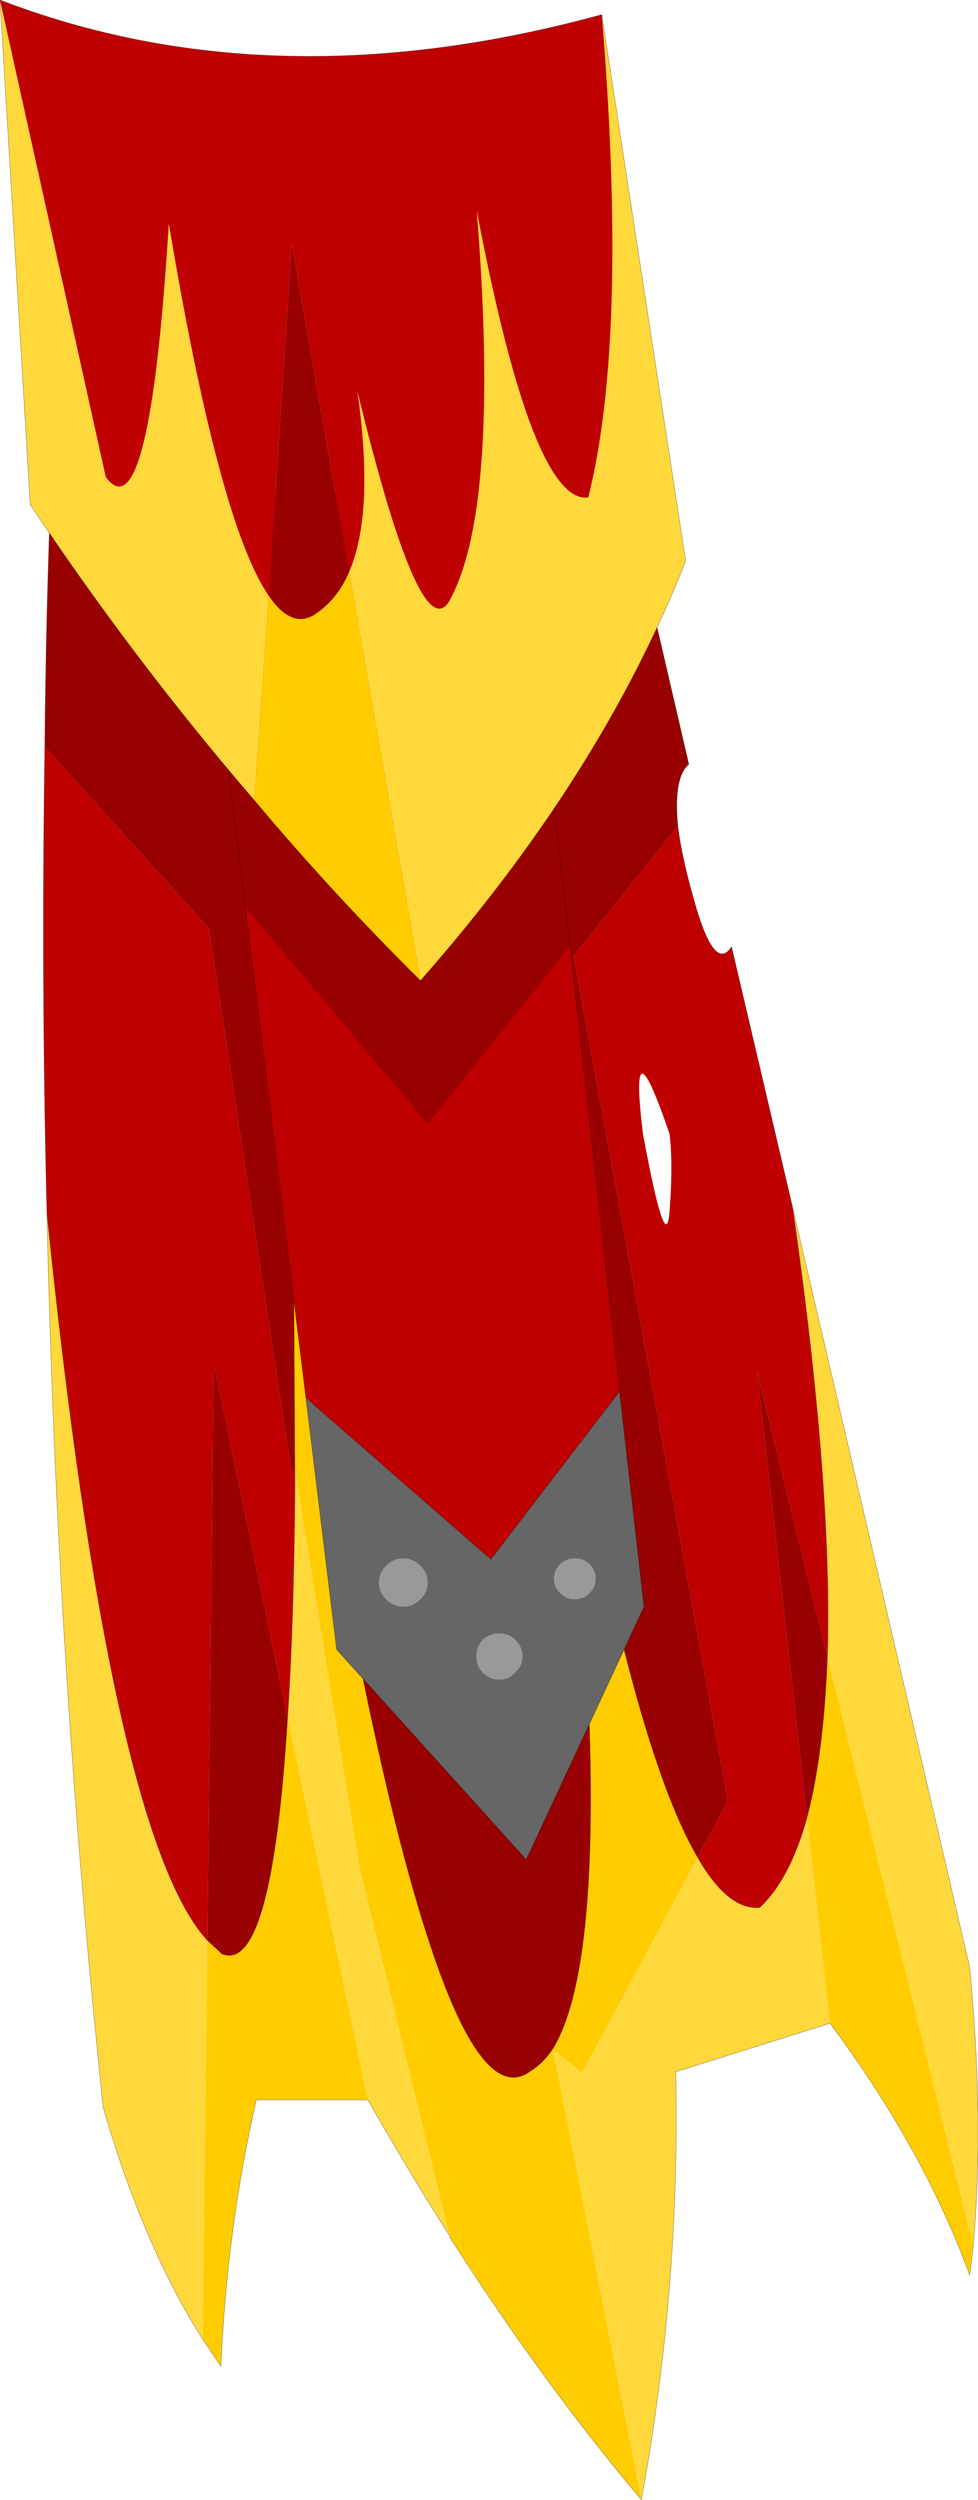 <?xml version="1.0" encoding="UTF-8" standalone="no"?>
<svg xmlns:xlink="http://www.w3.org/1999/xlink" height="239.75px" width="93.85px" xmlns="http://www.w3.org/2000/svg">
  <g transform="matrix(1.0, 0.0, 0.0, 1.0, -146.4, -42.1)">
    <path d="M151.3 89.95 L150.0 89.95" fill="none" stroke="#000000" stroke-linecap="round" stroke-linejoin="round" stroke-opacity="0.4" stroke-width="0.05"/>
    <path d="M222.45 157.85 L239.45 230.75 Q240.85 245.25 239.8 257.5 L225.8 201.0 Q226.3 184.55 222.45 157.85 M226.05 236.15 L211.25 240.8 Q211.7 261.35 207.95 281.85 L199.45 238.6 202.25 240.9 213.35 220.25 Q216.25 225.3 219.3 225.05 222.2 222.35 223.85 216.4 L226.05 236.15 M189.55 256.55 Q185.55 250.25 181.7 243.5 L174.0 206.85 Q174.6 197.75 174.7 185.15 L174.7 183.05 180.9 221.2 189.55 256.55 M165.85 266.45 Q160.15 257.5 156.3 244.2 151.85 201.95 150.9 158.45 157.0 218.05 166.3 228.2 L165.85 266.45" fill="#ffd83c" fill-rule="evenodd" stroke="none"/>
    <path d="M211.45 121.35 Q211.8 124.25 213.0 128.45 214.95 135.45 216.6 132.9 L222.45 157.85 Q226.3 184.55 225.8 201.0 L219.05 173.7 223.85 216.4 Q222.2 222.35 219.3 225.05 216.25 225.3 213.35 220.25 L216.25 214.8 201.45 133.8 211.45 121.35 M150.9 158.45 Q150.35 136.25 150.7 113.75 L166.45 131.15 174.35 183.15 174.7 183.05 174.7 185.15 Q174.6 197.75 174.0 206.85 L166.9 172.8 166.3 228.2 Q157.0 218.05 150.9 158.45 M210.65 150.85 Q206.7 139.3 208.1 150.85 210.3 162.75 210.65 158.3 211.0 153.75 210.65 150.85" fill="#bf0000" fill-rule="evenodd" stroke="none"/>
    <path d="M150.7 113.75 Q150.8 101.85 151.25 89.95 L206.35 88.9 212.5 115.4 Q211.0 116.65 211.45 121.35 L201.45 133.8 216.25 214.8 213.35 220.25 Q205.85 207.45 198.75 160.65 207.05 226.2 199.45 238.6 198.5 240.0 197.35 240.7 192.8 244.2 187.65 228.55 181.5 210.1 174.6 165.2 L174.7 183.05 174.35 183.15 166.45 131.15 150.7 113.75 M223.85 216.4 L219.05 173.7 225.8 201.0 Q225.45 210.35 223.85 216.4 M174.0 206.85 Q172.5 231.45 167.7 229.5 L166.3 228.2 166.9 172.8 174.0 206.85" fill="#990000" fill-rule="evenodd" stroke="none"/>
    <path d="M239.8 257.5 L239.45 260.3 Q235.05 248.25 226.05 236.15 L223.85 216.4 Q225.45 210.35 225.8 201.0 L239.8 257.5 M207.95 281.85 Q198.5 270.65 189.55 256.65 L189.55 256.55 180.9 221.2 174.7 183.05 174.6 165.2 Q181.5 210.1 187.65 228.55 192.8 244.2 197.35 240.7 198.5 240.0 199.45 238.6 207.05 226.2 198.75 160.65 205.85 207.45 213.35 220.25 L202.25 240.9 199.45 238.6 207.95 281.85 M181.7 243.5 L171.0 243.5 Q168.2 255.6 167.6 269.05 L165.85 266.45 166.3 228.2 167.7 229.5 Q172.5 231.45 174.0 206.85 L181.7 243.5" fill="#ffcc00" fill-rule="evenodd" stroke="none"/>
    <path d="M211.45 121.35 Q211.8 124.25 213.0 128.45 214.95 135.45 216.6 132.9 L222.45 157.85 239.45 230.75 Q240.85 245.25 239.8 257.5 L239.45 260.3 Q235.05 248.25 226.05 236.15 L211.25 240.8 Q211.7 261.35 207.95 281.85 198.5 270.65 189.55 256.65 M189.55 256.55 Q185.55 250.25 181.7 243.5 L171.0 243.5 Q168.2 255.6 167.6 269.05 L165.85 266.45 Q160.15 257.5 156.3 244.2 151.85 201.95 150.9 158.45 150.35 136.25 150.7 113.75 150.8 101.85 151.25 89.95 L206.35 88.9 212.5 115.4 Q211.0 116.65 211.45 121.35 M213.35 220.25 Q216.25 225.3 219.3 225.05 222.2 222.35 223.85 216.4 225.45 210.35 225.8 201.0 226.3 184.55 222.45 157.85 M174.7 183.05 L174.6 165.2 Q181.5 210.1 187.65 228.55 192.8 244.2 197.35 240.7 198.5 240.0 199.45 238.6 207.05 226.2 198.75 160.65 205.85 207.45 213.35 220.25 M174.0 206.85 Q174.6 197.75 174.7 185.15 L174.7 183.05 M174.0 206.85 Q172.5 231.45 167.7 229.5 L166.3 228.2 Q157.0 218.05 150.9 158.45" fill="none" stroke="#000000" stroke-linecap="round" stroke-linejoin="round" stroke-opacity="0.4" stroke-width="0.05"/>
    <path d="M167.25 107.2 L198.15 106.95 201.1 132.85 187.45 149.9 169.95 129.1 167.25 107.2" fill="#990000" fill-rule="evenodd" stroke="none"/>
    <path d="M201.1 132.85 L205.85 175.55 193.5 191.65 175.75 176.15 169.95 129.1 187.45 149.9 201.1 132.85" fill="#bf0000" fill-rule="evenodd" stroke="none"/>
    <path d="M205.85 175.55 L208.2 196.2 196.9 220.45 178.7 200.3 175.75 176.15 193.5 191.65 205.85 175.55 M186.75 195.5 Q187.45 194.8 187.45 193.85 187.45 192.95 186.75 192.25 186.05 191.55 185.1 191.55 184.15 191.55 183.45 192.25 182.75 192.95 182.75 193.85 182.75 194.8 183.45 195.5 184.15 196.2 185.1 196.2 186.05 196.2 186.75 195.5 M202.95 192.1 Q202.35 191.55 201.55 191.55 200.75 191.55 200.15 192.1 199.55 192.7 199.55 193.5 199.55 194.35 200.15 194.9 200.75 195.5 201.55 195.5 202.35 195.5 202.95 194.9 203.55 194.35 203.55 193.5 203.55 192.7 202.95 192.1 M192.7 202.5 Q193.4 203.2 194.3 203.2 195.25 203.2 195.85 202.5 196.55 201.9 196.55 201.0 196.55 200.05 195.85 199.35 195.25 198.75 194.3 198.75 193.4 198.75 192.7 199.35 192.1 200.05 192.1 201.0 192.1 201.9 192.7 202.5" fill="#666666" fill-rule="evenodd" stroke="none"/>
    <path d="M186.75 195.5 Q186.05 196.2 185.1 196.2 184.15 196.2 183.45 195.5 182.75 194.8 182.75 193.85 182.75 192.95 183.45 192.25 184.15 191.55 185.1 191.55 186.05 191.55 186.75 192.25 187.45 192.95 187.45 193.85 187.45 194.8 186.75 195.5 M192.7 202.5 Q192.1 201.9 192.1 201.0 192.1 200.05 192.7 199.35 193.4 198.75 194.3 198.75 195.25 198.75 195.85 199.35 196.55 200.05 196.55 201.0 196.55 201.9 195.85 202.5 195.25 203.2 194.3 203.2 193.4 203.2 192.7 202.5 M202.95 192.1 Q203.55 192.7 203.55 193.5 203.55 194.35 202.95 194.9 202.35 195.5 201.55 195.5 200.75 195.5 200.15 194.9 199.55 194.35 199.55 193.5 199.55 192.7 200.15 192.1 200.75 191.55 201.55 191.55 202.35 191.55 202.95 192.1" fill="#999999" fill-rule="evenodd" stroke="none"/>
    <path d="M166.65 102.85 L167.25 107.2 198.15 106.95 201.1 132.85 205.85 175.55 208.2 196.2 196.9 220.45 178.7 200.3 175.75 176.15 169.95 129.1 167.25 107.2 M175.75 176.15 L193.5 191.65 205.85 175.55" fill="none" stroke="#000000" stroke-linecap="round" stroke-linejoin="round" stroke-opacity="0.4" stroke-width="0.05"/>
    <path d="M179.9 96.95 Q182.35 91.2 180.7 79.65 186.65 104.05 189.45 99.85 194.45 91.0 192.15 62.3 197.5 90.5 202.85 89.8 206.7 74.55 204.15 43.5 L212.2 95.9 Q204.15 116.4 186.75 136.15 L179.9 96.95 M146.4 42.1 L156.55 87.85 Q160.75 93.55 162.6 63.55 167.4 92.25 172.2 99.25 L170.8 118.85 Q159.25 105.45 149.3 90.5 L146.4 42.1" fill="#ffd83c" fill-rule="evenodd" stroke="none"/>
    <path d="M204.15 43.5 Q206.7 74.55 202.85 89.8 197.5 90.5 192.15 62.3 194.45 91.0 189.45 99.85 186.65 104.05 180.7 79.65 182.35 91.2 179.9 96.95 L174.4 65.45 172.2 99.25 Q167.4 92.25 162.6 63.55 160.75 93.55 156.55 87.85 L146.4 42.1 Q172.55 52.15 204.15 43.5" fill="#bf0000" fill-rule="evenodd" stroke="none"/>
    <path d="M179.9 96.95 L186.75 136.15 Q178.35 127.85 170.8 118.85 L172.2 99.25 Q174.3 102.3 176.4 101.15 178.7 99.75 179.9 96.95" fill="#ffcc00" fill-rule="evenodd" stroke="none"/>
    <path d="M172.2 99.25 L174.4 65.45 179.9 96.95 Q178.7 99.75 176.4 101.15 174.3 102.3 172.2 99.25" fill="#990000" fill-rule="evenodd" stroke="none"/>
    <path d="M186.75 136.15 Q204.15 116.4 212.2 95.9 L204.15 43.5 Q172.55 52.15 146.4 42.1 M170.8 118.85 Q178.35 127.85 186.75 136.15 M149.3 90.5 Q159.25 105.45 170.8 118.85" fill="none" stroke="#000000" stroke-linecap="round" stroke-linejoin="round" stroke-opacity="0.4" stroke-width="0.05"/>
    <path d="M146.4 42.1 L149.3 90.5" fill="none" stroke="#000000" stroke-linecap="round" stroke-linejoin="round" stroke-opacity="0.4" stroke-width="0.05"/>
  </g>
</svg>
